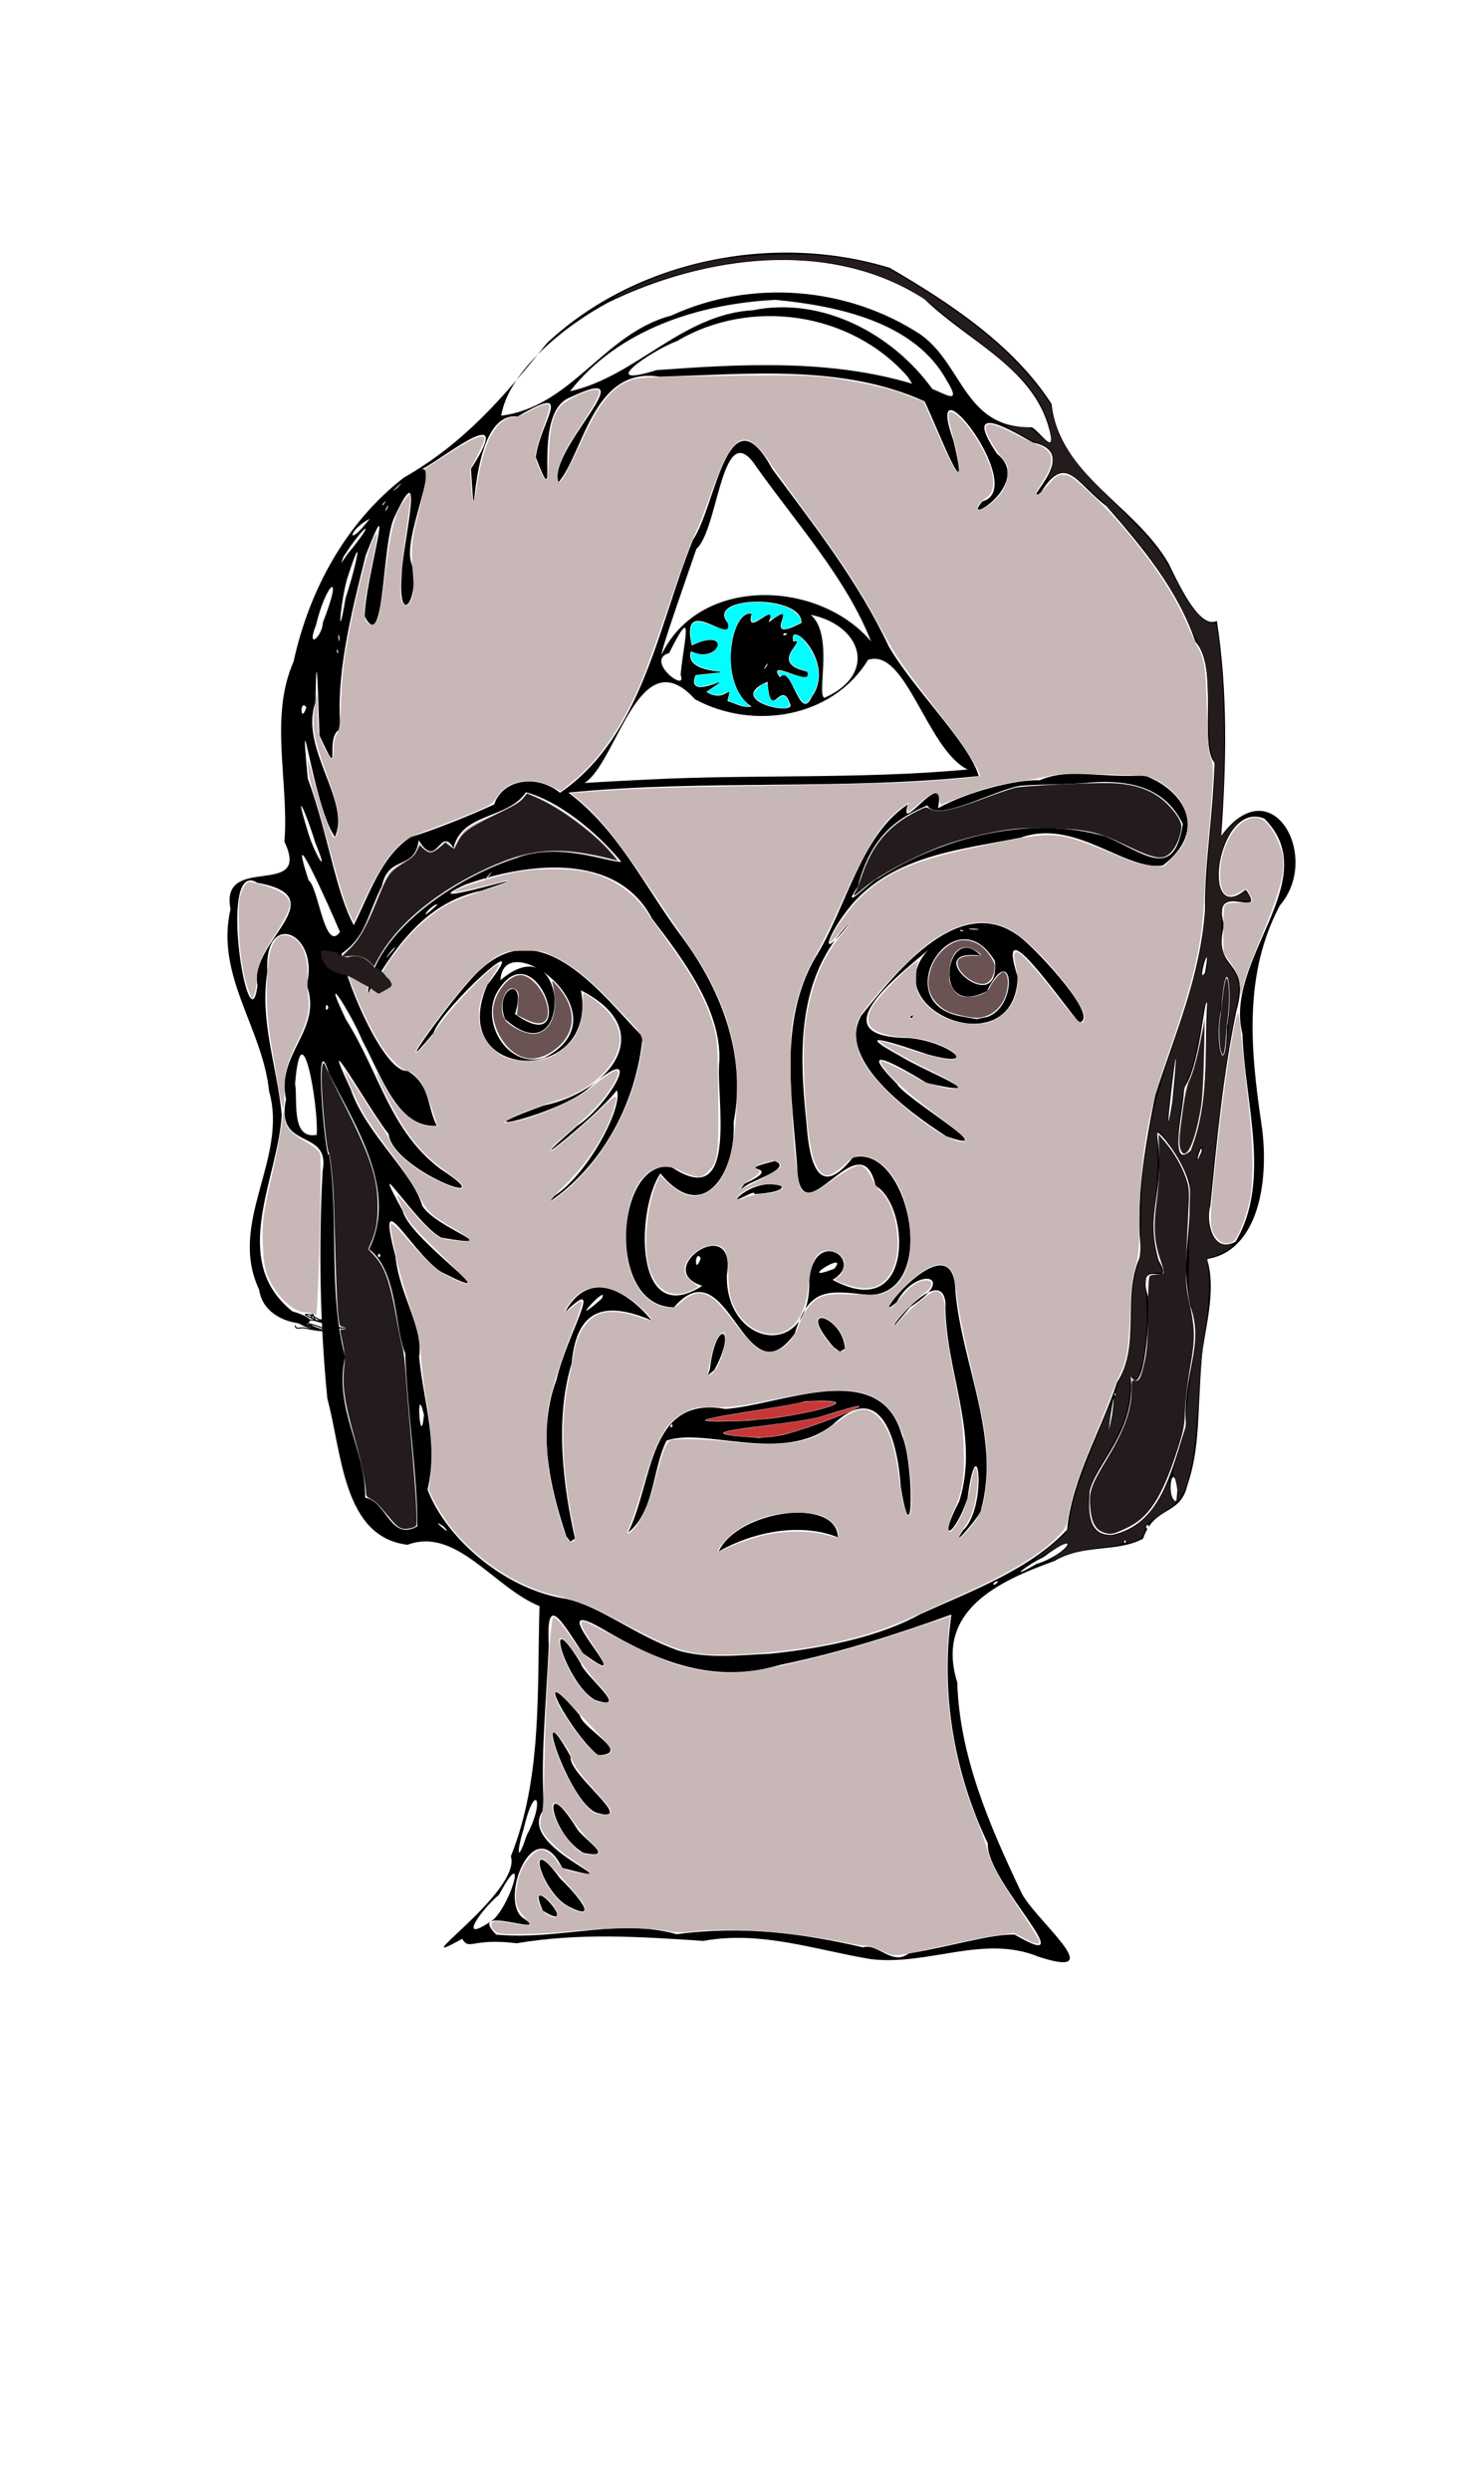 <?xml version="1.0" encoding="UTF-8" standalone="no"?>
<svg
   xmlns:dc="http://purl.org/dc/elements/1.1/"
   xmlns:cc="http://creativecommons.org/ns#"
   xmlns:rdf="http://www.w3.org/1999/02/22-rdf-syntax-ns#"
   xmlns:svg="http://www.w3.org/2000/svg"
   xmlns="http://www.w3.org/2000/svg"
   xmlns:sodipodi="http://sodipodi.sourceforge.net/DTD/sodipodi-0.dtd"
   xmlns:inkscape="http://www.inkscape.org/namespaces/inkscape"
   inkscape:version="1.0 (4035a4fb49, 2020-05-01)"
   sodipodi:docname="mason1.svg"
   viewBox="0 0 1440 2416"
   height="2416"
   width="1440"
   id="svg447"
   version="1.1">
  <defs
     id="defs451" />
  <sodipodi:namedview
     inkscape:current-layer="g455"
     inkscape:window-maximized="1"
     inkscape:window-y="-11"
     inkscape:window-x="-11"
     inkscape:cy="703.50157"
     inkscape:cx="451.41466"
     inkscape:zoom="0.59003612"
     showgrid="false"
     id="namedview449"
     inkscape:window-height="1826"
     inkscape:window-width="1080"
     inkscape:pageshadow="2"
     inkscape:pageopacity="0"
     guidetolerance="10"
     gridtolerance="10"
     objecttolerance="10"
     borderopacity="1"
     bordercolor="#666666"
     pagecolor="#ffffff" />
  <g
     id="g455"
     inkscape:label="Image"
     inkscape:groupmode="layer">
    <path
       d="m 845.063,1900.715 c -52.996,-8.712 -106.542,-27.941 -162.567,-17.694 -61.496,-4.072 -119.914,-8.028 -181.112,2.295 -43.97,-5.461 -45.705,7.592 -52.914,-4.316 -61.684,34.428 57.977,-45.697 47.246,-80.083 30.722,-76.491 25.297,-161.73 27.808,-242.725 -43.781,-17.369 -80.723,-77.333 -128.036,-59.482 -62.912,-7.479 -63.559,-89.247 -77.845,-141.743 -7.243,-73.539 -8.476,-146.79 -4.642,-220.52 8.261,-42.956 -46.508,-19.019 -35.431,-70.075 -9.978,-44.367 35.909,-66.874 20.042,-110.752 12.788,-50.971 -41.816,-73.906 -38.195,-12.761 -7.497,47.752 8.895,89.095 14.021,138.358 -3.337,61.829 -51.94,141.069 10.183,190.964 50.787,15.033 -26.213,22.43 -32.141,-20.956 -30.873,-65.095 28.315,-126.954 9.647,-192.449 C 254.793,996.968 208.735,946.888 223.695,881.969 c -10.901,-54.958 79.101,-9.017 52.296,-65.397 4.624,-57.67 -14.968,-120.687 8.851,-174.612 15.193,-69.361 50.408,-134.568 106.914,-178.495 59.21,-33.796 97.256,-78.68 139.13,-130.77 86.775,-80.921 220.122,-107.322 332.554,-72.789 58.266,33.895 120.216,74.876 156.89,131.941 7.76,69.253 80.561,97.67 113.576,154.765 12.963,26.84 30.979,63.372 46.875,55.82 10.789,68.774 9.147,139.298 4.215,208.615 48.908,-66.882 97.555,20.104 56.969,67.333 -35.185,65.755 -28.658,139.201 -18.205,210.18 8.403,53.172 -1.05,124.817 -52.596,132.894 9.955,31.134 -3.088,71.023 -4.951,95.529 -4.592,57.277 -1.556,87.383 -14.293,124.816 -7.161,29.119 -31.937,18.869 -42.762,50.967 -25.302,13.684 -57.976,4.911 -85.837,21.61 -54.249,19.525 -116.31,48.208 -94.432,117.895 2.105,71.371 31.337,138.891 61.451,202.275 10.273,25.28 90.058,87.493 17.742,63.943 -53.504,-22.136 -106.939,8.825 -163.019,2.224 z m 36.621,-5.48 c 39.752,-6.545 82.172,-19.478 102.945,-18.292 70.347,41.141 -28.554,-52.34 -26.074,-88.366 -32.894,-68.957 -46.058,-146.372 -35.345,-222.196 -51.117,18.575 -108.102,36.932 -165.616,48.738 -65.057,19.347 -117.888,-2.522 -172.694,-34.66 -67.201,-39.218 43.887,70.347 -19.327,23.428 -21.727,-32.566 -35.817,-58.963 -33.05,-7.419 -2.675,57.627 -8.4,114.022 -4.388,158.712 -32.148,37.096 97.718,78.115 17.438,57.068 -27.548,-56.236 -61.596,30.524 -38.431,48.26 31.586,20.846 -56.753,-15.135 -25.65,16.377 59.141,5.91 118.879,-16.389 175.201,-0.334 62.421,-8.536 121.438,-1.135 180.701,12.739 14.675,-4.362 28.231,18.242 44.292,5.944 z m -354.872,-41.441 c -19.443,-43.401 39.207,24.427 0,0 z m 25.667,-3.807 c -26.883,-12.759 -44.631,-76.531 -9.043,-27.664 10.177,9.535 42.428,44.537 9.043,27.664 z m 13.698,-52.379 c -31.794,-17.816 -42.776,-81.993 -6.571,-23.822 5.176,9.696 39.888,30.613 6.571,23.822 z m 12.666,-38.928 c -27.5,-9.888 -65.115,-126.693 -25.083,-54.424 -3.366,16.479 65.984,65.745 25.083,54.424 z m 1.486,-55.834 c -24.314,-18.347 -69.834,-100.069 -17.71,-38.727 2.452,13.092 51.91,37.639 17.71,38.727 z m -3.043,-53.639 c -27.94,-15.078 -52.493,-98.832 -13.707,-35.455 1.852,10.432 50.22,47.988 13.707,35.455 z m -98.214,212.972 c 19.2,-19.476 32.08,-73.998 5.052,-23.787 -17.318,14.255 -42.758,50.244 -5.052,23.787 z m 32.006,-81.589 c 18.388,-34.126 8.018,-53.343 -2.955,-6.207 -6.403,19.784 -7.079,36.625 2.955,6.207 z m 236.692,-176.213 c 53.856,-5.588 107.374,-17.171 145.327,-38.417 48.52,-21.987 106.806,-43.397 142.34,-81.934 4.832,-49.685 33.183,-96.328 48.357,-142.628 24.146,-37.208 3.639,-85.839 23.69,-124.616 -6.066,-50.36 3.204,-102.803 13.386,-153.672 19.289,-60.256 44.067,-115.913 48.416,-180.637 -0.407,-45.759 7.699,-89.343 9.268,-142.521 -15.253,-16.61 4.326,-93.162 -18.602,-117.331 -17.087,-50.206 -51.45,-91.929 -86.332,-131.537 -29.931,-22.786 -39.609,-52.649 -64.315,-12.133 -18.176,8.467 41.095,-39.918 -7.217,-49.589 -30.417,-17.843 -66.177,-36.122 -34.651,10.889 36.27,28.628 -36.733,72.334 -14.102,46.196 45.969,-12.683 -59.674,-146.941 -28.074,-58.732 18.321,76.389 -15.956,-13.248 -28.085,-38.341 -80.495,-36.409 -171.73,-26.113 -257.5,-23.931 -64.424,-10.014 -73.338,74.076 -97.775,102.51 -11.578,-30.993 89.018,-119.32 11.194,-82.325 -39.865,15.301 -7.661,124.608 -33.244,57.931 4.705,-35.681 39.378,-73.035 -17.608,-39.41 -50.718,-6.136 -38.954,145.993 -45.253,50.688 48.071,-73.869 -38.39,-0.628 -49.54,0.877 20.347,-8.197 -17.608,67.073 -8.089,90.967 9.056,33.949 -13.626,64.804 -9.595,11.16 0.27,-27.026 24.461,-123.749 -7.114,-56.003 -12.401,25.642 -8.924,134.381 -28.796,96.22 0.215,-33.81 31.279,-137.373 1.014,-59.22 -14.75,59.146 -29.06,116.203 -24.476,168.619 -16.931,5.99 2.78,56.009 -20.409,6.069 -1.112,-29.462 -2.735,-102.388 -3.911,-32.08 -15.864,44.321 34.909,95.843 18.896,130.513 -21,-29.149 -35.482,-154.465 -26.311,-56.605 20.366,55.796 26.353,107.762 44.628,142.245 15.048,-29.95 27.099,-67.631 55.333,-85.517 21.737,-6.526 56.313,-20.315 80.89,-31.628 8.276,-24.891 42.048,-29.451 63.917,-11.281 80.112,-55.318 94.661,-160.987 129.049,-245.544 22.106,-32.16 33.778,-148.091 76.867,-68.637 40.827,55.048 83.67,109.454 112.994,172.017 23.688,41.259 78.433,94.067 87.378,125.907 -132.178,14.02 -265.871,3.102 -398.18,16.036 47.477,35.57 72.213,87.921 106.917,135.647 40.113,52.529 66.402,117.107 53.417,184.222 2.567,47.794 -28.888,101.088 -71.008,49.597 -23.474,33.953 -26.525,152.082 40.598,109.063 -49.973,-15.722 33.967,-72.5 23.832,-10.407 -1.415,69.968 81.921,83.343 79.967,5.204 4.328,-52.766 55.556,-19.286 22.58,-0.628 79.939,43.041 75.399,-72.14 41.803,-91.198 -15.033,-67.039 -74.246,58.253 -76.26,-20.327 -4.935,-66.481 -17.503,-138.473 16.901,-199.748 30.922,-48.466 44.037,-119.67 90.782,-150.03 -10.485,33.024 37.766,-40.368 29.118,3.811 28.807,-16.28 76.612,-28.223 98.506,-27.115 28.426,-12.49 57.864,-2.076 101.718,-4.761 37.417,13.731 63.338,52.192 18.085,87.312 -36.906,5.804 -84.947,-45.952 -137.905,-26.96 -55.24,11.192 -116.838,16.25 -158.945,59.398 -25.506,26.452 -43.42,70.512 -6.016,22.193 -52.721,52.593 -50.373,126.424 -43.095,194.898 2.487,35.316 10.572,77.212 44.981,33.958 53.507,-14.803 85.699,131.432 16.017,133.342 -40.22,-4.518 -58.485,-7.925 -72.432,37.551 -49.314,67.689 -63.773,-87.258 -117.142,-25.66 -67.007,-0.373 -56.287,-145.474 -2.265,-135.988 66.627,44.526 42.34,-69.815 46.389,-103.563 1.476,-49.34 -35.044,-97.888 -65.353,-137.494 -34.613,-66.016 -122.635,-53.954 -181.492,-32.918 -61.163,28.205 102.227,-23.343 15.689,5.918 -55.945,11.338 -86.702,59.432 -110.132,100.007 5.645,-59.403 85.081,-112.857 144.553,-131.941 41.198,-15.875 88.859,4.448 101.483,3.728 -24.749,-30.194 -61.936,-59.357 -92.529,-67.458 -17.359,26.312 -62.391,19.552 -70.243,54.287 -13.224,-22.764 -15.958,22.249 -33.711,-7.676 -4.047,30.003 -29.014,13.569 -35.724,44.1 -15.386,31.492 -15.768,49.589 -39.25,65.876 6.53,34.864 42.991,116.195 64.048,113.728 22.62,13.592 18.612,34.194 28.447,53.328 -37.796,2.563 -53.202,-47.024 -72.21,-82.536 -10.907,-26.689 -42.371,-75.747 -16.04,-20.757 33.128,52.948 42.85,108.159 91.678,145.099 66.594,43.032 -46.289,1.929 -50.195,-33.794 -19.486,-24.631 -70.916,-116.452 -36.783,-43.496 14.213,42.55 61.204,81.929 69.369,113.067 14.493,22.835 83.538,42.035 18.728,30.976 -22.944,-10.671 -74.608,-93.63 -37.525,-25.838 6.847,28.838 109.696,96.147 36.878,58.828 -29.617,-19.594 -64,-90.494 -43.972,-14.752 3.487,36.662 27.478,68.894 22.891,97.474 4.243,43.863 18.975,84.221 8.161,128.612 18.802,49.118 76.741,97.5 134.587,106.048 33.814,7.479 64.501,34.182 108.247,49.984 28.917,8.564 60.343,4.597 90.091,3.21 z m -50.484,-99.179 c 19.213,-40.45 114.798,-53.187 115.755,-13.698 -36.09,-14.587 -81.906,-5.44 -115.755,13.698 z M 549.516,1490.506 c -16.099,-48.438 -28.449,-101.425 -9.564,-151.902 9.986,-43.815 48.564,-104.668 8.055,-65.223 27.452,-49.948 69.801,-10.543 84.278,7.695 -40.997,-17.387 -72.603,-15.194 -77.528,41.597 -16.819,54.5 -7.967,120.75 3.217,170.028 l -4.518,3.014 z m 34.325,-230.532 c 8.787,-17.18 -37.343,32.896 0,0 z m 350.658,224.721 c 24.167,-22.235 14.389,-107.445 4.314,-30.94 -12.37,36.768 -30.216,45.248 -7.944,2.626 20.437,-65.344 -14.519,-127.321 -13.461,-193.218 -6.312,-45.421 -82.934,64.381 -34.2,4.885 47.978,-30.543 5.792,-40.177 -13.054,-4.798 -33.233,29.688 55.338,-84.089 56.967,-10.202 6.238,70.161 44.079,141.613 24.875,211.554 1.285,3.568 -32.679,42.868 -17.497,20.093 z m -324.987,2.181 c 24.464,-49.736 19.112,-133.56 94.434,-119.892 55.584,-4.179 150.337,-50.162 171.244,25.474 11.797,25.389 11.229,124.818 -1.165,49.922 -2.67,-41.504 -17.723,-105.771 -65.786,-60.313 -48.418,39.09 -123.979,2.299 -161.499,15.621 -13.997,28.38 -11.355,68.485 -37.228,89.188 z m 148.441,-94.371 c 33.086,-7.268 126.929,-46.12 39.788,-18.561 -32.235,9.693 -154.592,15.402 -61.549,21.021 l 12.9,-1 z m -105.39,-8.699 c -0.487,-6.567 -4.25,4.436 0,0 z m 85.484,-6.728 c 29.015,-1.423 119.29,-21.144 43.927,-17.593 -29.596,7.945 -156.605,22.161 -64.633,19.221 l 9.492,-0.459 z m -49.144,-49.182 c 5.911,-50.308 27.281,-40.031 4.139,1.395 l -6.219,5.089 z m 120.058,-20.896 c -38.932,-44.828 9.369,-30.269 10.939,1.436 l -4.725,2.958 z M 537.952,1160.197 c 32.299,-20.849 66.634,-85.408 60.687,-102.538 -21.398,27.897 -106.024,93.176 -38.448,34.471 31.813,-20.751 67.803,-85.684 12.164,-37.476 -27.244,26.422 -137.092,51.006 -45.155,18.011 64.141,-13.419 112.967,-72.793 36.518,-111.843 17.404,93.861 -132.288,89.731 -90.824,-5.359 49.358,-63.267 -44.597,22.808 -52.203,46.687 -49.054,59.192 25.078,-44.68 46.408,-62.201 59.744,-54.293 117.573,26.126 156.453,65.771 -5.822,62.566 -37.836,124.347 -90.221,160.161 z m -9.579,-134.033 c 80.832,-41.543 -39.894,-130.384 -42.796,-75.126 67.568,-58.043 71.161,96.506 4.43,37.612 -11.369,-30.258 22.316,-44.624 9.728,-4.835 64.039,46.021 21.214,-80.257 -15.536,-24.199 -20.24,28.922 7.208,78.308 44.174,66.548 z m 188.912,134.305 c 27.576,-23.347 69.183,-5.288 14.724,-1.928 1.882,-5.998 -23.689,11.789 -14.724,1.928 z m 5.238,-11.991 c 43.327,-20.168 -17.689,-10.063 29.259,-22.066 17.81,6.46 -20.048,18.503 -27.276,23.457 l -6.628,4.269 z m 195.637,-46.106 c -36.753,-23.714 -106.935,-74.925 -82.389,-117.097 34.956,-43.419 97.431,-123.211 156.424,-74.365 18.77,15.9 75.066,76.886 55.027,81.178 -19.456,-22.752 -82.21,-114.457 -59.705,-44.374 -2.372,87.615 -140.319,31.725 -86.9,-25.988 -31.691,26.912 -106.423,84.878 -17.998,85.322 38.613,3.827 70.643,30.673 17.302,15.832 -25.983,-8.698 -78.995,-27.012 -26.064,1.86 24.406,15.346 96.177,42.075 25.4,25.953 -26.255,-15.966 -71.291,-41.863 -28.678,1.091 6.584,13.35 105.791,71.307 47.581,50.588 z m 40.115,-115.866 c 30.591,-10.814 24.542,-75.394 -0.63,-24.95 -55.471,28.852 -39.343,-69.691 -5.84,-34.332 -62.641,-8.346 18.696,63.814 13.668,5.406 -39.321,-66.609 -107.154,42.775 -30.187,53.843 l 12.397,2.291 10.593,-2.258 z m -23.323,-83.675 c -7.342,-2.164 -1.333,2.334 0,0 z m 15.304,-1.423 c -20.535,-1.811 -4.302,1.852 0,0 z m -66.97,84.973 c 4.785,-5.076 1.656,5.257 0,0 z m 85.42,547.86 c -6.419,-0.57 -6.102,7.535 0,0 z m 36.932,-16.848 c 32.04,-9.955 45.115,-35.498 6.459,-6.414 -13.4,5.952 -37.859,24.508 -6.459,6.414 z m 86.982,-21.678 c -1.612,-4.875 -3.289,4.75 0,0 z m -13.259,-6.608 c 45.044,-10.308 55.591,-54.767 71.501,-106.059 -3.869,-49.963 18.544,-76.998 4.108,-116.218 -9.111,-46.116 -0.567,-51.988 -0.017,-111.339 -2.072,-26.983 -36.542,-67.1 -32.238,-54.338 8.915,57.005 -12.555,72.239 1.588,121.598 17.426,30.931 -22.928,-7.183 -10.398,34.918 2.271,27.583 -4.676,99.735 -16.754,77.199 5.636,52.787 -33.051,84.051 -39.832,111.748 -1.71,23.04 -0.35,43.419 22.043,42.491 z m -674.477,-8.277 c 0.588,-46.755 -9.899,-112.796 -11.637,-167.854 -10.637,-23.85 -6.787,-79.239 -35.103,-101.053 28.038,-56.959 -12.691,-118.672 -38.926,-170.412 -16.282,-53.864 -2.552,94.04 0.113,77.582 9.751,65.374 -1.184,134.456 15.502,197.187 -11.102,50.992 20.065,89.075 19.514,136.74 21.188,3.384 24.064,42.632 50.537,27.81 z m 25.744,0.285 c -17.381,-12.19 12.11,13.477 0,0 z m 683.992,-0.891 c -4.904,-4.86 -1.599,8.653 0,0 z m 27.855,-34.511 c -3.9,-31.765 -11.536,5.055 -1.932,10.761 l 1.094,-1.067 z m -63.154,-73.777 c 5.672,-50.981 -9.87,52.353 0,0 z m -667.916,0.606 c -8.33,-34.673 -3.481,37.322 0,0 z m 670.793,-21.077 c -2.567,0.578 1.91,5.845 0,0 z M 809.55,1230.911 c 15.496,-19.203 -39.647,15.232 0,0 z m -129.598,-10.168 c -5.862,-10.036 -6.477,18.464 0,0 z m -310.667,-2.284 c -2.53,-6.714 -4.141,4.836 0,0 z m 829.551,-13.694 c 35.127,-58.462 8.638,-136.197 6.792,-201.718 -18.785,-72.062 80.648,-149.586 21.241,-208.835 -45.592,-18.817 -63.074,106.413 -18.017,68.869 22.222,31.759 -34.901,-12.044 -21.043,34.312 -12.022,46.691 26.649,30.825 12.101,82.787 -13.123,62.18 -18.924,124.81 -25.472,189.695 -4.488,14.982 2.229,46.892 24.398,34.888 z m -32.84,-87.735 c 1.124,-12.504 -9.496,22.631 0,0 z m -10.617,-0.525 c 18.64,-46.557 13.196,-94.124 15.973,-143.334 -2.693,-8.286 -6.781,62.029 -22.532,82.369 1.613,11.768 -16.78,82.11 6.559,60.965 z m -848.078,-15.483 c 2.031,-27.095 -14.823,-125.988 -20.949,-49.411 2.774,15.148 -4.515,54.056 20.949,49.411 z m 831.993,-50.118 c 8.051,-87.557 -13.905,94.211 -1.705,17.948 l 0.853,-9.127 z m 51.306,-55.189 c 6.562,-31.561 -0.632,-81.05 -5.663,-16.378 -7.402,32.045 4.462,73.813 5.663,16.378 z m -42.117,4 c 4.323,-15.897 2.061,4.391 -2.805,8 z m -829.864,-21.921 c -2.369,-9.05 -4.122,7.208 0,0 z m -68.806,-21.745 c -8.879,-42.312 76.982,-85.677 -0.164,-99.566 -39.499,-25.196 -7.87,163.961 0.164,99.566 z m 919.472,-12.29 c 7.171,-40.208 -8.956,14.154 0,0 z m -787.701,-21.925 c 8.278,-13.025 -18.5,21.417 0,0 z m -51.694,-17.679 c -9.955,-23.607 -52.765,-119.079 -30.441,-50.038 9.436,6.122 15.656,70.913 30.441,50.038 z m 94.694,-26.573 c -4.895,-1.787 -23.802,22.118 0,0 z m 427.376,-25.36 c 63.017,-40.428 146.904,-61.622 220.208,-40.931 35.631,14.277 67.194,45.505 75.568,-11.888 -14.811,-30.525 -42.925,-43.443 -88.553,-40.277 -30.683,2.701 -43.557,1.195 -69.037,3.216 -25.216,3.93 -81.334,36.304 -90.286,19.033 -25.562,10.877 -54.444,26.985 -67.379,78.686 -18.927,27.904 13.601,-6.58 19.479,-7.838 z m -377.341,-2.506 c 9.415,-11.854 -12.548,12.035 0,0 z m -168.688,-32.17 c -8.505,-28.158 -21.537,-57.418 -7.715,-12.349 6.284,22.79 23.018,49.4 7.715,12.349 z m 323.355,-61.278 c 103.147,-5.218 206.747,-0.171 309.641,-9.706 -39.483,-19.322 -59.785,-118.741 -96.605,-106.401 -34.694,56.753 -111.966,68.628 -167.966,38.222 -54.296,-59.982 -75.446,61.326 -107.162,81.254 20.682,-1.384 41.392,-2.301 62.092,-3.368 z m -332,-70.092 c -6.872,-8.876 -5.684,17.801 0,0 z m 432,-0.656 c -33.31,-21.902 -19.699,-94.588 0.091,-90.069 -6.999,25.08 26.011,-14.93 16.533,8.265 35.159,-26.634 -12.183,23.694 31.815,0.556 0.882,-28.037 -93.758,-26.619 -71.584,-0.107 6.688,24.651 -46.849,-30.819 -34.884,21.968 39.983,-18.669 26.853,19.056 -0.764,5.769 -8.846,27.089 67.623,16.052 4.458,23.078 -11.62,29.248 49.211,-9.348 10.499,16.27 19.772,12.503 25.6,-12.868 20.447,8.976 7.607,2.079 15.101,6.991 23.387,5.294 z m 37.101,-3.199 c -8.598,-24.651 -18.612,20.035 -21.663,-20.85 -43.191,18.182 30.132,34.431 21.663,20.85 z m 21.468,-6.469 c 23.995,-33.276 -23.512,-77.443 -18.079,-53.491 15.594,-3.236 -26.248,20.849 13.436,29.134 7.639,17.522 -41.23,-14.397 -26.48,5.454 11.723,-13.285 18.987,45.508 31.123,18.904 z m 12.043,1.225 c 52.143,-23.076 36.378,-70.407 -13.279,-80.669 22.713,19.292 5.581,77.152 13.279,80.669 z M 660.453,654.714 c 2.644,-31.102 14.507,-72.996 -11.095,-21.133 -24.525,6.925 18.225,39.862 11.095,21.133 z m 83.67,-8.667 c 3.556,-8.56 -7.553,9.972 0,0 z m -101.989,-11.293 C 679.191,558.207 794.581,562.427 845.286,622.381 821.187,561.015 772.933,507.87 734.171,453.209 c -33.937,-52.316 -36.703,60.502 -58.389,79.245 -9.147,26.643 -35.011,99.837 -33.646,102.301 z m -314.633,-4.707 c -2.334,1.333 2.164,7.343 0,0 z m 1.391,-14.667 c -2.042,2.602 2.005,13.302 0,0 z m -15.562,-11.466 c 21.01,-53.696 2.925,-38.241 -6.762,2.688 -9.798,24.649 6.086,11.381 6.762,-2.688 z m 450.621,10.99 c -5.344,-2.367 -5.206,4.347 0,0 z m -428.543,-34.947 c 10.258,-30.535 18.851,-72.749 1.172,-17.629 -6.463,23.534 -9.714,67.742 -1.172,17.629 z m 1.398,-41.887 c 30.581,-37.064 17.355,-30.552 -3.685,2.352 l -1.951,5.958 z m 21.952,-34.69 c -20.928,10.364 -23.586,30.309 4e-5,0 z m 17.193,-10.333 c 3.269,-9.464 -6.339,9.568 0,0 z m -1.463,-7.241 c -5.722,4.651 -3.761,7.263 0,0 z m 11.547,-12.986 c 12.03,-12.951 -14.743,12.496 0,0 z m 633.533,-50.106 c -12.623,-64.397 -79.758,-90.658 -122.442,-132.444 -91.278,-59.142 -213.342,-42.455 -306.773,3.12 -42.884,22.95 -96.758,66.746 -104.033,109.904 68.717,-8.67 99.725,-80.102 164.957,-97.094 77.508,-35.767 171.1,-28.12 242.007,18.331 41.07,29.299 42.654,90.701 106.661,90.017 4.74,-1.706 22.875,27.017 19.622,8.166 z m -100.948,-53.66 c -31.185,-56.889 -106.333,-72.322 -165.92,-78.159 -73.745,3.637 -152.735,28.506 -199.637,88.758 64.538,-14.506 108.573,-74.818 177.554,-78.667 66.888,-13.573 135.25,22.62 174.037,76.358 12.771,4.955 29.124,16.238 13.966,-8.29 z m -37.811,-3.542 c -55.041,-62.887 -152.471,-76.969 -223.951,-34.563 -23.952,8.691 -80.37,47.02 -19.652,28.119 82.357,-5.936 167.705,-10.769 247.943,13.219 z"
       style="fill:#000000;stroke-width:1.333"
       id="path459" />
    <path
       id="path471"
       d="m 855.889,1892.813 c -6.059,-2.784 -13.373,-5.084 -16.254,-5.11 -2.881,-0.026 -12.796,-1.631 -22.033,-3.566 -47.333,-9.917 -109.196,-14.338 -144.32,-10.313 -12.503,1.432 -17.981,1.305 -27.117,-0.631 -15.465,-3.277 -56.194,-3.163 -88.749,0.248 -14.346,1.503 -36.927,2.838 -50.181,2.966 -22.617,0.218 -24.324,0.01 -27.776,-3.44 -4.709,-4.701 -3.199,-9.069 3.095,-8.95 2.593,0.049 10.434,1.115 17.425,2.369 6.991,1.254 13.319,1.91 14.061,1.457 0.742,-0.453 -1.651,-4.079 -5.318,-8.057 -4.464,-4.843 -7.05,-9.496 -7.824,-14.079 -1.444,-8.545 1.154,-23.081 5.949,-33.28 3.87,-8.233 13.55,-17.987 17.851,-17.987 5.057,0 11.793,4.872 15.958,11.543 2.956,4.734 6.093,7.347 10.373,8.64 9.129,2.758 21.834,4.217 21.787,2.503 -0.023,-0.826 -6.866,-5.948 -15.207,-11.383 -17.473,-11.384 -31.597,-25.825 -33.102,-33.844 -0.563,-3.003 -0.106,-7.74 1.017,-10.527 1.335,-3.314 2.239,-19.428 2.614,-46.59 0.774,-56.148 5.972,-144.421 8.554,-145.281 2.671,-0.889 7.412,4.468 19.269,21.775 6.962,10.161 12.534,16.235 18.266,19.914 14.932,9.582 15.875,6.542 3.618,-11.655 -17.331,-25.73 -18.128,-30.872 -3.613,-23.301 66.023,34.435 79.116,39.817 108.788,44.71 23.57,3.887 43.72,2.375 80.504,-6.042 42.29,-9.677 78.367,-19.904 121.778,-34.521 l 37.037,-12.471 -1.047,6.067 c -0.576,3.337 -1.521,17.126 -2.101,30.642 -2.234,52.037 7.836,109.988 27.433,157.88 4.327,10.575 9.227,24.278 10.888,30.451 4.248,15.787 11.206,28.756 32.428,60.441 10.167,15.18 18.485,28.717 18.485,30.083 0,3.733 -3.566,3.039 -14.582,-2.84 l -9.975,-5.323 -15.262,2.039 c -8.394,1.121 -32.422,5.853 -53.395,10.514 -50.322,11.183 -46.449,10.86 -59.318,4.946 z M 540.654,1856.373 c 0,-4.835 -11.552,-17.867 -15.838,-17.867 -6.288,0 -1.165,15.446 6.37,19.206 7.425,3.705 9.469,3.416 9.469,-1.339 z m 27.117,-3.931 c 0,-1.657 -1.286,-4.898 -2.857,-7.203 -5.319,-7.801 -34.621,-40.34 -37.229,-41.341 -6.972,-2.675 -6.704,5.431 0.667,20.202 6.484,12.994 14.769,22.117 24.48,26.956 10.396,5.181 14.939,5.602 14.939,1.385 z m 13.559,-55.438 c 0,-1.387 -3.89,-6.153 -8.645,-10.593 -4.755,-4.439 -12.402,-13.596 -16.993,-20.349 -12.473,-18.343 -21.811,-22.768 -19.284,-9.137 2.529,13.637 18.94,37.001 28.8,41.001 6.055,2.457 16.121,1.88 16.121,-0.923 z m 11.062,-38.229 c 1.475,-2.387 -1.65,-6.803 -16.138,-22.805 -13.279,-14.666 -22.032,-27.072 -22.057,-31.262 -0.026,-4.241 -13.211,-23.819 -16.042,-23.819 -3.595,0 -3.242,4.254 1.51,18.226 8.784,25.827 27.494,55.825 37.289,59.788 5.029,2.034 14.149,1.959 15.438,-0.127 z m -1.15,-57.354 c 3.962,-2.511 1.524,-6.498 -14.149,-23.137 -8.389,-8.907 -20.033,-21.256 -25.874,-27.443 -7.429,-7.868 -11.157,-10.713 -12.403,-9.466 -1.247,1.247 -0.999,3.658 0.825,8.024 4.092,9.793 19.885,33.069 29.704,43.778 7.278,7.938 9.926,9.74 14.274,9.719 2.936,-0.014 6.366,-0.678 7.623,-1.474 z m 0.257,-51.509 c 0,-3.028 -4.411,-9.317 -12.408,-17.689 -3.752,-3.929 -11.838,-14.556 -17.969,-23.618 -11.04,-16.319 -15.734,-21.146 -18.181,-18.698 -1.932,1.932 2.3,15.899 8.824,29.121 6.947,14.079 17.995,27.508 25.219,30.654 6.697,2.917 14.515,3.04 14.515,0.229 z"
       style="fill:#c8b7b7;stroke-width:1.695" />
    <path
       id="path473"
       d="m 679.629,1604.496 c -20.862,-2.48 -35.765,-8.614 -83.893,-34.533 -23.851,-12.845 -34.056,-16.753 -59.597,-22.827 -35.493,-8.44 -75.316,-35.154 -99.528,-66.766 -9.831,-12.835 -21.85,-34.612 -20.398,-36.961 0.449,-0.726 1.448,-8.174 2.221,-16.551 1.632,-17.687 -0.083,-41.589 -5.056,-70.442 -1.936,-11.232 -4.139,-29.645 -4.895,-40.917 -1.235,-18.391 -2.348,-23.414 -10.84,-48.919 -5.205,-15.633 -10.595,-34.248 -11.977,-41.366 -1.382,-7.118 -3.654,-18.271 -5.049,-24.785 -1.395,-6.514 -1.9,-12.479 -1.123,-13.257 0.777,-0.777 5.896,3.771 11.376,10.107 23.434,27.099 31.686,34.683 45.092,41.44 12.572,6.337 18.257,8.008 18.257,5.365 0,-0.68 -12.837,-13.836 -28.527,-29.235 -26.071,-25.588 -29.068,-29.149 -34.806,-41.354 -3.453,-7.345 -5.963,-13.671 -5.577,-14.056 0.386,-0.386 5.687,5.275 11.78,12.58 12.983,15.565 25.023,27.017 30.659,29.16 2.205,0.838 9.544,2.07 16.309,2.736 16.112,1.588 15.415,-0.662 -3.697,-11.93 -22.832,-13.461 -25.956,-16.429 -33.55,-31.867 -3.772,-7.669 -15.671,-25.764 -26.441,-40.213 -10.77,-14.448 -22.569,-31.247 -26.22,-37.33 -6.64,-11.064 -20.779,-42.372 -19.647,-43.504 0.33,-0.33 6.559,8.761 13.841,20.203 7.283,11.442 16.404,25.379 20.269,30.972 3.865,5.593 8.099,12.833 9.408,16.088 5.106,12.698 24.652,29.008 47.538,39.666 15.696,7.309 23.577,9.136 23.577,5.466 0,-2.63 -2.478,-4.803 -21.485,-18.844 -20.632,-15.241 -35.763,-35.235 -53.2,-70.293 -11.336,-22.791 -12.785,-30.253 -1.763,-9.074 12.797,24.587 30.141,39.474 46.044,39.517 l 6.034,0.017 -6.154,-18.477 c -3.385,-10.162 -7.539,-20.649 -9.232,-23.304 -4.083,-6.403 -11.213,-12.317 -14.939,-12.393 -4.551,-0.092 -17.296,-12.699 -24.715,-24.446 -13.351,-21.14 -27.317,-52.3 -33.957,-75.766 l -3.46,-12.227 7.269,-6.399 c 8.675,-7.636 14.748,-18.653 26.549,-48.162 4.846,-12.118 10.434,-23.801 12.419,-25.962 1.984,-2.161 7.991,-6.266 13.348,-9.121 7.431,-3.961 10.413,-6.717 12.58,-11.628 l 2.84,-6.437 3.239,4.118 c 4.326,5.5 8.952,5.189 16.095,-1.083 l 5.923,-5.2 3.844,3.611 3.844,3.611 3.765,-7.778 c 4.862,-10.044 11.238,-14.756 32.39,-23.937 20.38,-8.846 27.421,-12.983 31.544,-18.531 l 3.04,-4.091 9.766,4.003 c 22.158,9.081 56.519,34.507 72.617,53.734 7.272,8.685 7.312,8.801 2.617,7.623 -57.042,-14.317 -82.596,-11.896 -132.455,12.546 -53.458,26.207 -92.889,64.725 -104.393,101.978 -5.607,18.158 -3.4,18.821 6.813,2.046 17.783,-29.208 31.313,-45.816 49.043,-60.2 15.908,-12.906 26.253,-18.031 53.961,-26.732 12.304,-3.864 22.887,-7.859 23.516,-8.877 0.737,-1.192 0.014,-1.503 -2.034,-0.872 -7.996,2.463 -45.739,11.24 -48.048,11.173 -10.083,-0.292 33.031,-14.65 58.951,-19.632 19.481,-3.744 53.156,-3.734 68.795,0.02 24.724,5.936 44.695,19.554 57.941,39.511 3.489,5.256 12.773,18.365 20.631,29.131 24.627,33.738 37.377,57.728 44.406,83.553 2.971,10.916 3.43,18.682 3.839,64.938 0.519,58.801 -0.134,63.645 -9.902,73.413 -5.144,5.144 -6.557,5.706 -12.088,4.809 -3.445,-0.559 -9.977,-2.943 -14.517,-5.299 -27.873,-14.461 -50.775,10.688 -53.228,58.452 -2.059,40.076 13.975,69.981 39.58,73.82 6.809,1.021 7.944,0.63 13.964,-4.809 8.364,-7.557 16.697,-10.458 23.074,-8.033 8.835,3.359 14.127,8.502 29.497,28.669 8.457,11.096 17.959,21.77 21.115,23.721 15.178,9.38 32.619,-0.059 40.686,-22.02 5.173,-14.084 12.328,-23.495 20.668,-27.184 6.761,-2.991 10.638,-3.322 33.44,-2.856 24.692,0.504 26.099,0.351 32.973,-3.586 14.707,-8.424 21.224,-23.497 21.305,-49.274 0.138,-43.846 -22.04,-81.351 -48.105,-81.351 -6.188,0 -8.268,1.133 -17.112,9.321 -15.11,13.989 -21.618,12.639 -28.682,-5.952 -6.985,-18.384 -12.154,-96.622 -8.47,-128.192 4.294,-36.792 15.934,-66.807 34.312,-88.479 5.7,-6.722 9.968,-12.617 9.484,-13.101 -0.484,-0.484 -4.9,3.743 -9.815,9.393 -4.914,5.65 -9.249,9.959 -9.633,9.575 -2.712,-2.712 17.528,-32.356 30.264,-44.325 26.84,-25.224 53.489,-36.159 122.655,-50.328 68.405,-14.013 65.947,-14.259 132.195,13.263 11.045,4.589 18.526,6.549 27.117,7.105 l 11.864,0.768 8.977,-9.497 c 10.989,-11.625 13.903,-18.246 13.903,-31.579 0,-16.928 -10.774,-32.337 -29.806,-42.632 -8.168,-4.418 -9.136,-4.527 -50.697,-5.706 -35.639,-1.011 -44.121,-0.779 -53.387,1.457 -6.059,1.462 -19.024,3.799 -28.812,5.192 -24.346,3.466 -41.612,8.599 -75.725,22.515 -1.248,0.509 -2.205,-1.307 -2.542,-4.828 -0.851,-8.878 -5.657,-8.151 -18.258,2.761 -5.964,5.164 -11.366,9.39 -12.005,9.39 -0.639,0 -0.772,-2.04 -0.296,-4.533 l 0.867,-4.533 -5.543,3.947 c -20.898,14.881 -34.471,36.341 -62.194,98.334 -6.878,15.38 -16.256,34.467 -20.84,42.414 -11.182,19.386 -17.695,36.187 -22.323,57.58 -3.391,15.675 -3.835,22.34 -3.727,55.929 0.147,45.96 5.509,109.65 9.78,116.168 4.759,7.263 11.891,5.693 28.234,-6.215 7.834,-5.708 17.532,-11.866 21.552,-13.684 6.869,-3.107 7.566,-3.137 11.599,-0.495 2.36,1.546 5.862,6.364 7.783,10.706 1.921,4.342 5.663,9.923 8.316,12.401 15.929,14.88 21.865,56.101 11.104,77.117 -8.148,15.914 -21.425,20.485 -41.654,14.341 -12.281,-3.73 -15.558,-5.916 -11.314,-7.545 3.906,-1.499 7.902,-10.756 6.704,-15.53 -2.34,-9.323 -15.802,-14.138 -23.822,-8.521 -5.994,4.199 -9.561,14.371 -10.998,31.364 -2.89,34.177 -20.118,52.283 -43.737,45.966 -14.177,-3.792 -26.705,-16.908 -31.467,-32.944 -1.453,-4.891 -2.526,-15.25 -2.526,-24.382 0,-16.496 -2.31,-24.451 -7.703,-26.52 -13.359,-5.127 -34.668,9.012 -34.668,23.002 0,4.828 4.185,10.225 11.116,14.334 3.009,1.784 2.638,2.252 -4.337,5.471 -20.725,9.566 -36.812,-0.719 -42.414,-27.119 -4.303,-20.277 -0.191,-57.614 8.512,-77.288 l 3.261,-7.372 7.188,6.976 c 13.334,12.94 25.243,16.207 37.483,10.281 20.459,-9.904 30.035,-43.795 30.035,-106.297 0,-44.514 -15.519,-88.761 -47.151,-134.43 -6.824,-9.852 -23.678,-34.692 -37.453,-55.199 -33.107,-49.287 -49.172,-69.216 -69.246,-85.898 l -7.248,-6.023 13.18,-1.09 c 39.478,-3.264 78.795,-4.637 176.357,-6.156 59.386,-0.925 122.088,-2.459 139.338,-3.41 33.575,-1.85 66.385,-4.757 67.619,-5.991 2.192,-2.192 -14.257,-28.663 -32.116,-51.684 -42.797,-55.169 -49.294,-64.41 -61.58,-87.58 -21.895,-41.294 -38.768,-67.243 -80.746,-124.18 -12.714,-17.245 -25.313,-34.786 -27.998,-38.981 -10.392,-16.236 -18.45,-23.694 -25.623,-23.716 -10.411,-0.032 -19.223,14.415 -33.809,55.427 -5.195,14.608 -11.983,31.563 -15.083,37.677 -3.1,6.114 -13.767,35.14 -23.705,64.503 -9.938,29.363 -21.485,61.776 -25.661,72.029 -18.511,45.451 -41.503,79.74 -67.963,101.356 l -12.04,9.836 -8.458,-4.286 c -21.072,-10.678 -44.836,-5.946 -54.249,10.802 -2.958,5.263 -5.956,7.206 -20.918,13.553 -9.606,4.075 -28.468,11.456 -41.916,16.401 -20.575,7.566 -25.632,10.143 -31.896,16.252 -10.791,10.525 -20.786,26.333 -32.837,51.935 l -10.603,22.528 -3.027,-5.899 c -4.712,-9.185 -10.455,-27.556 -21.549,-68.929 -5.623,-20.973 -12.206,-43.853 -14.627,-50.844 -2.421,-6.991 -4.777,-18.05 -5.234,-24.575 -0.792,-11.312 -0.523,-10.683 5.805,13.558 6.688,25.62 16.113,52.49 19.049,54.305 3.044,1.881 5.311,-8.506 4.454,-20.408 -0.629,-8.738 -3.521,-19.233 -10.974,-39.828 -14.528,-40.146 -15.662,-49.421 -9.738,-79.656 0.274,-1.398 0.587,7.201 0.695,19.109 0.193,21.234 0.312,21.88 6.183,33.539 3.293,6.538 6.725,11.431 7.627,10.874 0.902,-0.558 1.643,-4.973 1.646,-9.811 0.004,-5.552 1.157,-10.685 3.126,-13.913 2.563,-4.202 3.298,-10.103 4.117,-33.049 1.104,-30.891 4.67,-54.555 15.067,-99.963 6.858,-29.955 13.085,-50.982 17.507,-59.119 3.582,-6.592 3.149,-2.007 -2.4,25.39 -8.045,39.721 -9.339,51.856 -6.063,56.856 4.071,6.213 9.303,4.696 12.136,-3.517 1.263,-3.662 4.21,-22.347 6.549,-41.523 5.692,-46.659 9.808,-61.372 20.903,-74.709 l 3.511,-4.221 0.056,4.503 c 0.031,2.477 -1.83,17.472 -4.136,33.322 -4.995,34.339 -6.726,58.582 -4.681,65.558 2.226,7.592 6.707,7.476 9.938,-0.258 2.167,-5.186 2.456,-9.614 1.476,-22.587 -2.151,-28.467 -1.542,-35.058 5.856,-63.395 4.257,-16.306 6.828,-29.672 6.519,-33.896 l -0.51,-6.975 17.796,-11.587 c 27.229,-17.73 37.218,-22.296 39.762,-18.179 0.54,0.873 -2.418,8.088 -6.574,16.032 l -7.555,14.444 0.996,15.38 c 0.548,8.459 1.508,15.696 2.133,16.082 0.625,0.386 2.366,-7.457 3.868,-17.429 6.391,-42.422 19.086,-64.739 36.828,-64.739 1.908,0 7.582,-2.321 12.609,-5.158 11.941,-6.739 19.516,-8.953 20.637,-6.032 0.461,1.201 -1.508,8.595 -4.376,16.432 -2.868,7.837 -6.332,18.54 -7.698,23.785 -2.348,9.012 -2.282,10.039 1.194,18.643 3.944,9.762 6.135,13.343 8.164,13.343 0.701,0 1.665,-10.868 2.144,-24.151 0.965,-26.769 3.701,-38.555 10.953,-47.173 4.741,-5.634 21.602,-14.153 31.799,-16.066 10.711,-2.009 8.646,3.374 -15.255,39.763 -13.561,20.646 -19.37,33.779 -19.426,43.914 -0.072,13.114 5.721,4.898 22.829,-32.379 17.733,-38.636 29.641,-53.574 48.391,-60.698 7.306,-2.776 16.472,-3.214 88.354,-4.217 68.736,-0.959 83.62,-0.72 104.113,1.676 23.158,2.707 58.013,10.186 70.151,15.052 3.263,1.308 9.472,3.677 13.799,5.265 l 7.867,2.887 12.903,29.165 c 14.453,32.668 19.19,41.345 21.367,39.137 1.675,-1.698 -1.332,-18.858 -6.642,-37.902 -1.944,-6.972 -3.534,-14.408 -3.534,-16.524 0,-11.449 17.481,4.694 30.996,28.624 14.649,25.938 16.479,44.194 5.152,51.395 -2.956,1.879 -6.181,5.133 -7.167,7.23 -4.839,10.299 13.98,-0.504 22.612,-12.981 3.699,-5.346 5.166,-9.695 5.683,-16.842 0.664,-9.176 0.375,-10.025 -6.055,-17.806 -3.714,-4.494 -8.835,-12.288 -11.382,-17.321 -8.669,-17.134 -2.268,-18.521 23.633,-5.12 9.739,5.039 20.303,10.018 23.475,11.065 3.172,1.047 7.51,3.758 9.639,6.024 5.044,5.369 3.957,15.035 -2.93,26.053 -2.703,4.324 -5.976,9.543 -7.275,11.598 -1.298,2.055 -1.782,4.314 -1.076,5.021 0.707,0.707 5.505,-3.453 10.664,-9.244 7.54,-8.464 10.372,-10.529 14.44,-10.529 7.264,0 9.895,1.791 29.45,20.048 37.027,34.569 75.048,86.045 90.943,123.127 3.605,8.41 8.112,18.2 10.016,21.756 8.023,14.984 8.686,19.13 9.935,62.174 0.967,33.315 1.773,42.842 4.078,48.196 3.096,7.193 2.695,17.894 -3.083,82.304 -1.296,14.448 -2.831,37.328 -3.411,50.844 -1.992,46.422 -9.451,79.202 -34.644,152.251 -20.209,58.598 -27.407,98.974 -28.186,158.111 -0.442,33.518 -0.962,39.811 -4.133,49.997 -2.848,9.15 -3.944,18.748 -5.102,44.701 -1.66,37.194 -2.955,44.712 -10.46,60.755 -2.901,6.201 -6.606,15.088 -8.234,19.749 -1.628,4.661 -8.715,22.34 -15.75,39.288 -14.898,35.893 -22.446,58.543 -25.199,75.615 -1.816,11.262 -2.635,12.903 -10.573,21.191 -16.594,17.323 -48.089,36.262 -95.041,57.152 -13.982,6.221 -34.955,15.752 -46.607,21.181 -24.304,11.323 -50.958,19.824 -81.351,25.947 -40.632,8.186 -97.787,12.567 -123.721,9.485 z m 58.911,-114.428 c 20.625,-5.232 46.669,-5.609 63.576,-0.921 11.206,3.107 11.403,3.106 11.403,-0.084 0,-5.985 -4.692,-12.402 -12.12,-16.576 -5.822,-3.272 -10.489,-4.29 -22.253,-4.852 -24.099,-1.152 -45.146,4.384 -63.654,16.743 -8.471,5.657 -18.916,17.062 -18.916,20.655 0,0.588 5.82,-1.619 12.933,-4.906 7.113,-3.287 20.176,-7.813 29.029,-10.059 z m -181.496,4.773 c 1.486,-0.946 1.198,-5.089 -1.153,-16.55 -11.245,-54.824 -12.441,-103.49 -3.498,-142.297 1.719,-7.457 3.665,-17.342 4.325,-21.966 3.203,-22.439 15.174,-38.526 30.365,-40.804 9.839,-1.475 20.805,0.147 34.432,5.093 13.908,5.048 13.953,2.47 0.173,-10.001 -27.245,-24.655 -52.747,-26.149 -69.003,-4.044 -7.309,9.938 -6.552,11.336 2.238,4.133 4.119,-3.375 7.932,-6.136 8.474,-6.136 2.468,0 0.295,7.649 -8.424,29.659 -10.517,26.547 -19.96,56.413 -22.814,72.154 -2.793,15.404 -2.356,47.617 0.908,66.887 3.304,19.504 13.373,55.786 17.032,61.37 2.671,4.077 3.818,4.49 6.945,2.5 z m 388.608,-18.123 c 8.396,-10.918 11.927,-26.931 11.927,-54.094 0,-23.755 -1.758,-36.93 -9.367,-70.209 -3.237,-14.158 -8.541,-37.352 -11.785,-51.542 -3.245,-14.19 -6.782,-33.829 -7.86,-43.641 -1.079,-9.813 -3.008,-19.916 -4.287,-22.452 -7.415,-14.696 -25.728,-8.578 -49.624,16.578 -10.921,11.497 -14.564,17.692 -10.404,17.692 0.87,0 4.492,-3.614 8.05,-8.031 11.174,-13.872 19.605,-19.658 27.343,-18.764 6.321,0.73 5.525,6.146 -1.683,11.446 -8.925,6.562 -31.91,30.093 -31.826,32.581 0.042,1.242 4.046,-2.015 8.898,-7.238 10.162,-10.94 26.285,-24.384 31.009,-25.856 7,-2.182 10.862,4.927 10.862,19.999 0,13.84 3.257,35.484 11.108,73.825 4.74,23.148 6.282,35.277 7.023,55.246 1.134,30.578 -0.773,43.818 -8.921,61.909 -8.173,18.148 -7.606,28.762 0.9,16.817 6.359,-8.931 12.023,-23.943 14.593,-38.681 1.383,-7.932 3.189,-15.627 4.012,-17.098 2.748,-4.911 4.109,9.858 2.078,22.56 -2.825,17.668 -4.83,23.495 -11.349,32.971 -11.572,16.823 -4.311,13.687 9.304,-4.018 z m -329.626,5.625 c 7.625,-9.062 13.78,-23.424 19.486,-45.472 7.633,-29.49 11.189,-38.425 15.782,-39.657 6.682,-1.791 33.696,-1.085 56.299,1.472 39.219,4.436 65.812,2.68 84.277,-5.567 3.983,-1.779 12.869,-7.516 19.746,-12.748 19.707,-14.994 30.216,-16.504 40.385,-5.803 10.586,11.141 16.21,27.378 20.099,58.03 5.911,46.59 14.671,51.972 11.961,7.348 -3.346,-55.083 -17.5,-81.019 -48.51,-88.885 -16.936,-4.296 -40.886,-2.393 -85.588,6.8 -32.338,6.65 -39.783,7.633 -56.1,7.408 -17.318,-0.24 -19.563,0.106 -28.236,4.35 -18.749,9.173 -27.851,24.578 -40.826,69.092 -6.708,23.015 -10.288,33.658 -15.472,46.004 -2.012,4.791 1.808,3.438 6.696,-2.371 z m 80.554,-157.37 c 6.906,-13.537 9.857,-32.196 5.091,-32.196 -3.362,0 -8.415,9.393 -10.755,19.993 -5.356,24.26 -5.272,22.906 -1.29,20.775 1.953,-1.045 5.083,-4.903 6.955,-8.572 z m 123.155,-16.223 c 2.764,-7.203 -6.826,-23.742 -16.739,-28.868 -14.923,-7.717 -12.241,8.727 4.245,26.029 5.659,5.939 10.851,7.119 12.493,2.839 z M 547.953,1155.921 c 35.808,-29.292 63.703,-77.976 73.118,-127.61 4.419,-23.293 5.186,-21.338 -18.133,-46.175 -27.563,-29.357 -44.67,-43.817 -62.166,-52.547 -13.957,-6.964 -14.682,-7.128 -31.354,-7.111 -15.464,0.017 -17.942,0.474 -26.388,4.872 -5.438,2.832 -14.972,10.592 -22.882,18.625 -17.369,17.637 -56.774,69.317 -56.774,74.459 0,3.653 12.408,-10.157 21.604,-24.044 13.194,-19.924 55.995,-63.841 59.147,-60.688 0.528,0.528 -2.143,5.391 -5.935,10.807 -17.025,24.316 -18.055,50.979 -2.633,68.132 9.896,11.007 19.142,14.62 37.132,14.509 16.149,-0.099 25.6,-3.732 36.968,-14.211 10.896,-10.043 15.438,-21.32 15.512,-38.504 0.037,-8.707 0.686,-13.462 1.754,-12.856 20.29,11.509 33.165,27.154 34.378,41.773 1.972,23.78 -24.394,51.272 -59.433,61.971 -22.444,6.854 -45.518,15.791 -49.232,19.07 l -3.674,3.243 7.627,-1.044 c 19.684,-2.696 60.366,-20.053 75.068,-32.029 14.074,-11.463 23.533,-18.008 26.027,-18.008 4.345,0 2.259,6.539 -6.048,18.959 -8.578,12.825 -17.415,21.795 -43,43.646 -13.34,11.394 -16.865,15.357 -13.659,15.357 2.263,0 32.967,-25.979 47.864,-40.498 16.368,-15.953 17.422,-15.958 12.702,-0.064 -7.123,23.987 -24.747,51.486 -46.904,73.187 -18.716,18.331 -19.069,21.815 -0.688,6.779 z m 175.402,5.743 c 2.517,-1.269 10.067,-2.747 16.778,-3.284 20.7,-1.656 26.51,-8.373 8.073,-9.333 -10.718,-0.558 -21.187,2.501 -28.65,8.371 -7.461,5.869 -4.96,8.663 3.8,4.246 z m 33.213,-28.722 c 1.481,-2.427 1.236,-3.537 -1.18,-5.333 -2.547,-1.894 -4.474,-1.892 -11.692,0.012 -10.025,2.645 -13.494,5.195 -9.269,6.816 4.597,1.764 3.358,3.664 -6.796,10.42 -5.292,3.521 -9.908,7.285 -10.258,8.364 -0.95,2.929 37.021,-16.719 39.195,-20.281 z m 180.373,-27.865 c -0.301,-1.631 -13.513,-12.631 -29.36,-24.444 -26.548,-19.791 -44.027,-35.673 -51.042,-46.379 -1.542,-2.353 -2.459,-4.622 -2.039,-5.043 1.005,-1.005 23.459,9.791 35.286,16.966 9.928,6.023 36.516,12.47 39.426,9.559 2.192,-2.192 -4.96,-6.693 -30.952,-19.483 -23.104,-11.369 -48.366,-26.384 -44.525,-26.465 1.145,-0.024 12.675,3.35 25.622,7.499 28.551,9.149 45.249,12.549 48.021,9.777 6.564,-6.564 -26.319,-20.576 -48.608,-20.711 -12.354,-0.075 -27.555,-4.107 -32.305,-8.57 -5.692,-5.348 -5.333,-12.585 1.136,-22.875 5.274,-8.39 29.545,-33.149 39.311,-40.103 4.842,-3.448 5.084,-3.474 3.609,-0.393 -0.869,1.816 -1.581,8.641 -1.582,15.166 -10e-4,10.597 0.579,12.699 5.435,19.691 10.117,14.567 29.106,23.793 49.645,24.12 10.402,0.166 14.248,-0.563 21.173,-4.009 17.101,-8.511 25.62,-27.754 21.258,-48.014 -2.979,-13.832 -3.034,-16.718 -0.339,-17.652 3.264,-1.132 16.915,13.643 40.011,43.303 20.177,25.912 24.841,29.661 26.077,20.968 2.019,-14.187 -49.329,-74.999 -73.208,-86.7 -24.811,-12.159 -50.878,-6.941 -80.732,16.161 -19.214,14.868 -60.296,59.919 -65.558,71.892 -3.878,8.824 -2.407,25.879 3.226,37.387 9.454,19.314 35.169,44.772 68.494,67.809 16.699,11.544 33.724,17.064 32.519,10.543 z M 886.396,985.916 c 0,-0.877 -0.763,-1.595 -1.695,-1.595 -0.932,0 -1.695,1.189 -1.695,2.642 0,1.453 0.763,2.171 1.695,1.595 0.932,-0.576 1.695,-1.765 1.695,-2.642 z"
       style="fill:#c8b7b7;stroke-width:1.695" />
    <path
       id="path475"
       d="m 1203.049,956.221 c -0.614,-8.49 -1.898,-11.756 -8.275,-21.057 l -7.549,-11.009 -0.159,-21.185 c -0.088,-11.652 0.511,-22.52 1.331,-24.151 1.219,-2.427 3.79,-2.966 14.142,-2.966 7.703,0 12.651,-0.696 12.651,-1.779 0,-2.142 -4.855,-11.78 -5.934,-11.78 -0.42,0 -3.26,1.522 -6.312,3.383 -12.662,7.72 -19.172,1.652 -19.005,-17.717 0.192,-22.344 11.028,-45.045 24.928,-52.221 12.44,-6.423 21.89,-0.426 30.871,19.587 10.557,23.526 7.718,37.252 -22.861,110.523 -3.89,9.321 -8.429,22.229 -10.087,28.684 l -3.014,11.736 z"
       style="fill:#c8b7b7;stroke-width:1.695" />
    <path
       id="path477"
       d="m 240.949,960.072 c -5.516,-14.707 -9.08,-39.901 -9.276,-65.576 -0.153,-20.018 0.281,-23.887 3.47,-30.93 2.336,-5.161 4.712,-8.05 6.618,-8.05 1.636,0 9.242,1.912 16.902,4.248 14.579,4.447 22.685,10.868 22.685,17.97 0,4.252 -7.097,18.276 -15.58,30.787 -11.419,16.841 -16.609,29.602 -16.696,41.056 -0.043,5.593 -1.057,12.457 -2.254,15.253 l -2.177,5.084 z"
       style="fill:#c8b7b7;stroke-width:1.695" />
    <path
       id="path479"
       d="m 270.706,1057.487 c -1.611,-9.946 -4.853,-29.143 -7.206,-42.659 -4.561,-26.199 -5.643,-48.239 -3.686,-75.077 1.893,-25.96 9.36,-36.399 22.197,-31.035 11.051,4.617 16.685,17.728 16.283,37.891 -0.144,7.227 0.264,17.417 0.907,22.645 1.368,11.116 -1.715,23.614 -9.751,39.533 -11.164,22.117 -13.627,31.026 -13.486,48.789 0.072,9.062 -0.423,16.819 -1.1,17.237 -0.677,0.418 -2.548,-7.377 -4.159,-17.324 z"
       style="fill:#c8b7b7;stroke-width:1.695" />
    <path
       id="path481"
       d="m 1180.664,1201.207 c -7.856,-9.336 -7.785,-13.74 1.573,-97.402 7.104,-63.517 17.274,-126.133 19.501,-120.068 0.631,1.719 2.045,13.422 3.143,26.006 1.097,12.584 3.884,38.742 6.193,58.13 5.061,42.499 5.613,77.185 1.541,96.945 -3.42,16.597 -11.922,37.609 -16.128,39.86 -5.758,3.081 -11.339,1.857 -15.822,-3.472 z"
       style="fill:#c8b7b7;stroke-width:1.695" />
    <path
       id="path483"
       d="m 306.794,1281.103 c -3.196,-1.997 -13.356,-5.992 -9.587,-5.992 5.193,0 9.572,4.033 14.381,5.992 5.977,2.435 11.822,5.247 17.976,7.191 1.524,0.481 3.196,0 4.794,0 1.198,0 -2.42,0.235 -3.595,0 -5.703,-1.141 -11.219,-3.083 -16.778,-4.794 -2.415,-0.743 -9.717,-2.397 -7.19,-2.397 4.86,0 9.57,1.71 14.381,2.397 1.582,0.226 5.508,1.429 4.794,0 -1.624,-3.249 -10.644,-3.595 -11.984,-3.595 -2.43,0 -4.97,2.185 -7.19,1.198 -2.129,-0.946 -1.732,-4.595 -3.595,-5.992 -0.715,-0.536 -1.658,1.631 -1.198,2.397 1.028,1.713 2.95,2.827 4.794,3.595 3.041,1.267 6.439,1.428 9.587,2.397 2.056,0.633 3.951,1.717 5.992,2.397 0.379,0.126 1.569,0.148 1.198,0 -3.072,-1.229 -25.167,-7.408 -25.167,-4.794 0,5.921 10.832,7.221 14.381,9.587 0.332,0.222 -0.819,0.126 -1.198,0 -4.082,-1.361 -7.941,-3.323 -11.984,-4.794 -2.374,-0.863 -4.761,-1.703 -7.19,-2.397 -0.384,-0.11 -1.598,0 -1.198,0 7.273,0 20.79,2.813 26.365,8.389 0.282,0.282 -0.804,0.066 -1.198,0 -2.009,-0.335 -4.007,-0.74 -5.992,-1.198 -8.877,-2.049 -11.984,-2.615 -20.373,-7.191 -0.992,-0.541 -1.457,-1.77 -2.397,-2.397 -0.332,-0.222 -1.598,0 -1.198,0 4.826,0 16.237,6.92 21.571,9.587 0.357,0.179 1.377,0.357 1.198,0 -0.505,-1.011 -1.364,-1.938 -2.397,-2.397 -2.658,-1.181 -5.716,-1.251 -8.389,-2.397 -2.96,-1.269 -5.383,-3.638 -8.389,-4.794 -2.268,-0.872 -4.785,-0.855 -7.19,-1.198 -0.395,-0.056 -1.481,-0.282 -1.198,0 2.776,2.776 32.024,10.786 31.159,10.786 -8.492,0 -9.799,-1.139 -17.976,-2.397 -2.369,-0.364 -4.886,0.658 -7.19,0 -0.859,-0.245 -0.799,-1.598 -1.198,-2.397"
       style="fill:none;stroke:#000000;stroke-width:1px;stroke-linecap:butt;stroke-linejoin:miter;stroke-opacity:1" />
    <path
       id="path485"
       d="m 306.594,1276.255 c -1.066,-1.648 -5.647,-2.996 -10.18,-2.996 -10.589,0 -25.337,-12.903 -34.072,-29.808 -5.227,-10.116 -6.432,-16.127 -7.237,-36.105 -0.85,-21.067 0.105,-28.725 7.886,-63.258 4.869,-21.609 9.686,-46.416 10.704,-55.127 1.099,-9.407 1.979,-12.405 2.166,-7.383 0.425,11.419 5.018,17.247 20.459,25.962 7.169,4.046 13.573,9.282 14.233,11.636 1.992,7.111 -1.869,160.307 -3.959,157.078 z"
       style="fill:#c8b7b7;fill-opacity:1;stroke-width:2.397" />
    <path
       d="m 343.232,944.129 c 0.966,-0.076 2.451,-1.088 2.899,-0.228 0.417,0.801 -2.012,0.149 -2.57,0.86 -0.314,0.4 0.938,0.401 1.368,0.672 2.263,1.427 4.179,3.366 6.237,5.06 8.467,6.178 -13.237,-12.532 14.672,1.924 4.886,2.531 -9.838,1.766 -6.971,1.912 -0.064,-0.036 -0.246,-0.159 -0.193,-0.109 2.157,2.03 3.926,4.421 6.101,6.465 5.101,0.889 0.048,0.081 9.406,-11.576 0.088,-0.11 0.435,-0.124 0.35,-0.236 -0.606,-0.795 -1.385,-1.444 -2.134,-2.106 -4.758,-4.198 -4.167,-3.515 -9.664,-7.039 -7.436,-4.786 -15.765,-7.516 -24.105,-10.182 -2.541,-0.789 -5.132,-1.407 -7.597,-2.424 -0.073,-0.03 -2.113,-0.745 -2.417,-1.242 -0.84,-0.68 -1.301,-4.306 -1.041,-1.11 0.152,-1.125 -15.757,-3.269 -15.909,-2.144 v 0 c -0.06,1.069 -0.216,2.137 -0.179,3.208 0.099,2.789 1.433,5.602 2.59,8.049 0.71,1.035 1.321,2.145 2.13,3.104 3.688,4.375 9.41,6.303 14.633,8.074 0.99,0.184 1.998,0.286 2.969,0.552 0.946,0.259 1.835,0.693 2.76,1.018 0.867,0.304 1.771,0.506 2.615,0.868 4.072,1.748 7.823,4.236 11.678,6.385 1.78,0.936 6.746,3.487 8.509,4.643 0.722,0.473 7.438,5.926 8.391,5.415 14.387,-7.704 13.767,-7.234 10.166,-13.245 -0.472,-0.516 -0.945,-1.032 -1.417,-1.547 -0.262,-0.173 -0.573,-0.289 -0.787,-0.519 -0.51,-0.549 -0.893,-1.205 -1.36,-1.792 -2.101,-2.645 -4.285,-4.938 -7.243,-6.674 -0.947,-0.338 -1.837,-1.065 -2.841,-1.014 -3.167,0.161 -10.935,-1.124 -9.371,1.634 2.086,3.681 15.712,4.457 9.644,-0.648 -7.607,-9.459 -15.538,-15.679 -28.58,-10.769 -1.044,0.513 6.218,15.278 7.262,14.764 z"
       id="path495"
       style="fill:#241c1c;fill-opacity:1" />
    <path
       id="path497"
       d="m 359.92,934.282 c -5.025,-5.463 -11.739,-7.721 -20.443,-6.874 l -7.626,0.742 8.011,-8.001 c 8.856,-8.844 15.616,-20.744 25.358,-44.637 11.693,-28.678 12.14,-29.282 29.859,-40.387 5.082,-3.185 7.587,-5.735 9.497,-9.666 l 2.594,-5.34 4.026,3.535 c 5.707,5.011 8.598,4.551 16.935,-2.692 l 4.004,-3.479 4.164,3.176 c 2.29,1.747 4.333,2.987 4.54,2.756 0.207,-0.231 1.748,-3.151 3.423,-6.489 4.836,-9.631 10.883,-14.028 36.135,-26.278 18.577,-9.011 23.93,-12.161 27.114,-15.953 l 3.967,-4.725 8.193,3.487 c 23.62,10.051 57.657,35.374 74.357,55.32 l 5.025,6.002 -3.575,-0.918 c -54.267,-13.938 -83.472,-11.154 -131.431,12.526 -45.329,22.382 -79.788,51.969 -96.939,83.234 l -4.288,7.816 z"
       style="fill:#241c1c;fill-opacity:1;stroke-width:1.198" />
    <path
       id="path499"
       d="m 390.573,1483.049 c -4.266,-1.095 -7.032,-3.641 -16.179,-14.889 -6.07,-7.465 -10.623,-11.856 -14.025,-13.525 -3.762,-1.847 -5.051,-3.192 -5.093,-5.315 -0.179,-9.09 -4.631,-30.799 -10.858,-52.942 -10.741,-38.194 -12.544,-51.149 -10.183,-73.13 0.64,-5.963 0.236,-10.82 -1.668,-20.004 -3.032,-14.632 -3.016,-13.466 -0.187,-13.466 3.715,0 4.042,-2.195 0.391,-2.615 -3.266,-0.375 -3.337,-0.562 -4.729,-12.365 -0.777,-6.591 -1.974,-33.825 -2.66,-60.52 -0.685,-26.695 -1.54,-53.12 -1.899,-58.722 -1.14,-17.799 -3.362,-37.151 -4.265,-37.151 -2.094,0 -7.136,-50.949 -7.116,-71.905 0.014,-14.284 1.423,-18.706 3.817,-11.984 0.822,2.307 8.597,18.216 17.277,35.353 26.24,51.801 33.226,72.814 33.268,100.067 0.024,15.597 -1.593,24.339 -6.706,36.264 l -2.446,5.705 5.653,6.043 c 10.416,11.135 15.416,25.351 22.103,62.841 1.999,11.205 4.465,23.069 5.48,26.365 1.015,3.296 2.386,14.351 3.045,24.567 0.659,10.216 3.065,39.338 5.346,64.714 2.281,25.376 4.511,54.572 4.957,64.878 0.762,17.63 0.676,18.81 -1.462,19.932 -3.147,1.652 -8.991,2.54 -11.86,1.803 z"
       style="fill:#241c1c;fill-opacity:1;stroke-width:1.198" />
    <path
       id="path501"
       d="m 828.593,868.349 c 0,-0.593 0.812,-2.238 1.804,-3.655 0.992,-1.417 3.388,-7.423 5.324,-13.348 10.234,-31.316 26.187,-50.335 53.913,-64.273 8.579,-4.313 9.032,-4.408 12.169,-2.555 7.87,4.649 21.498,1.988 55.402,-10.818 11.324,-4.277 23.825,-8.528 27.78,-9.447 8.034,-1.866 70.038,-4.922 91.679,-4.518 24.452,0.456 42.405,6.893 55.659,19.957 9.001,8.872 14.437,17.71 14.046,22.839 -0.704,9.234 -5.225,19.809 -10.689,25.002 -7.632,7.253 -15.487,5.87 -43.588,-7.679 -26.901,-12.969 -37.971,-15.418 -73.551,-16.272 -19.223,-0.461 -28.705,-0.142 -40.147,1.35 -18.647,2.432 -45.594,8.981 -62.917,15.289 -26.585,9.682 -62.135,28.535 -76.099,40.356 -9.522,8.061 -10.786,8.971 -10.786,7.77 z"
       style="fill:#241c1c;fill-opacity:1;stroke-width:1.198" />
    <path
       id="path503"
       d="m 1070.924,1486.787 c -8.164,-2.803 -11.997,-10.224 -13.149,-25.46 -1.088,-14.384 1.192,-20.766 16.428,-45.99 16.864,-27.919 23.755,-47.162 23.755,-66.34 0,-9.511 0.306,-10.421 3.244,-9.653 4.228,1.106 5.899,-2.193 9.625,-18.995 2.299,-10.369 3.016,-21.433 3.071,-47.421 0.045,-21.148 0.726,-34.365 1.811,-35.141 0.956,-0.685 4.173,-1.257 7.147,-1.271 2.974,-0.014 5.802,-0.663 6.283,-1.441 0.481,-0.778 -0.982,-6.755 -3.252,-13.282 -5.983,-17.205 -6.823,-31.511 -3.376,-57.536 1.9,-14.348 2.72,-29.486 2.323,-42.924 l -0.613,-20.759 6.047,7.021 c 8.47,9.835 16.259,23.148 20.447,34.948 3.183,8.97 3.452,12.337 2.492,31.239 -3.306,65.081 -3.259,71.135 0.68,88.978 5.828,26.398 5.982,35.728 1.049,63.555 -2.396,13.516 -4.655,32.583 -5.02,42.37 -0.584,15.643 -1.615,20.652 -8.525,41.417 -14.422,43.335 -26.79,62.123 -47.378,71.974 -13.799,6.602 -16.171,7.086 -23.087,4.712 z"
       style="fill:#241c1c;fill-opacity:1;stroke-width:1.695" />
    <path
       id="path505"
       d="m 1026.782,1508.083 c 17.789,-12.479 10.658,-14.863 -8.258,-2.761 -13.108,8.387 -18.056,9.325 -7.472,1.416 3.521,-2.631 10.622,-8.389 15.78,-12.797 9.333,-7.976 9.387,-8.078 11.323,-21.299 1.07,-7.307 4.59,-21.344 7.822,-31.194 5.269,-16.057 29.131,-75.731 31.129,-77.847 0.44,-0.466 0.379,4.873 -0.135,11.864 l -0.935,12.711 2.514,-9.321 c 1.383,-5.127 2.305,-12.563 2.051,-16.524 -0.255,-3.962 0.115,-7.203 0.821,-7.203 0.706,0 1.283,-1.821 1.283,-4.047 0,-2.226 2.347,-9.062 5.215,-15.191 6.692,-14.301 9.896,-32.552 10.013,-57.029 0.105,-22.137 2.195,-39.346 6.277,-51.692 2.217,-6.705 2.854,-16.081 3.052,-44.913 0.193,-28.149 1.1,-41.933 3.986,-60.59 6.413,-41.454 10.015,-55.695 27.328,-108.044 25.727,-77.79 29.609,-95.94 32.258,-150.838 0.9,-18.643 2.734,-45.336 4.077,-59.318 4.707,-49.014 5.025,-61.94 1.707,-69.487 -2.449,-5.571 -3.189,-14.18 -4.149,-48.302 -1.211,-43.064 -1.822,-46.893 -9.914,-62.174 -1.883,-3.556 -7.642,-15.495 -12.798,-26.532 -20.214,-43.271 -62.337,-97.281 -100.854,-129.315 -12.36,-10.28 -18.9,-11.613 -27.373,-5.579 -5.419,3.859 -6.054,2.923 -2.38,-3.505 3.189,-5.579 3.191,-16.963 0,-21.514 -1.397,-1.994 -5.961,-4.932 -10.143,-6.529 -4.182,-1.597 -13.907,-6.287 -21.612,-10.423 -10.728,-5.758 -12.669,-7.294 -8.288,-6.559 3.146,0.528 9.089,0.96 13.207,0.96 6.536,0 8.523,0.969 15.641,7.627 4.484,4.195 9.028,7.627 10.096,7.627 5.196,0 -0.422,-23.399 -9.327,-38.845 -12.149,-21.072 -27.433,-35.903 -70.929,-68.831 -12.118,-9.173 -27.005,-20.945 -33.083,-26.158 -19.802,-16.987 -53.869,-31.92 -89.617,-39.283 -23.707,-4.883 -70.81,-6.048 -98.246,-2.431 -35.736,4.712 -73.213,14.887 -104.974,28.499 -8.673,3.717 -16.115,6.414 -16.536,5.992 -1.095,-1.095 33.385,-17.11 48.057,-22.321 35.285,-12.531 67.402,-18.187 109.17,-19.225 36.971,-0.919 55.875,0.698 86.082,7.366 22.341,4.931 24.485,5.912 56.129,25.669 33.936,21.189 64.082,44.299 85.605,65.627 19.715,19.537 39.611,44.702 39.611,50.102 0,1.735 1.911,9.205 4.247,16.599 7.006,22.179 17.381,35.982 56.024,74.534 39.661,39.569 45.978,47.412 60.072,74.578 15.854,30.559 26.232,42.667 36.589,42.685 3.225,0.005 3.735,1.525 5.548,16.531 5.459,45.174 6.769,104.315 3.517,158.889 -0.984,16.519 -1.443,30.382 -1.019,30.805 0.424,0.424 4.384,-3.093 8.8,-7.815 10.031,-10.724 13.706,-11.382 4.377,-0.784 -3.777,4.291 -8.396,11.889 -10.266,16.886 -3.857,10.308 -7.138,28.426 -6.097,33.667 2.145,10.801 2.845,12.827 5.27,15.252 3.489,3.489 11.596,3.389 17.09,-0.211 4.16,-2.726 4.502,-2.709 6.72,0.324 4.492,6.144 4.061,6.371 -11.348,5.969 -13.289,-0.347 -14.066,1.01 -14.39,25.121 -0.309,23.036 0.476,26.521 8.66,38.404 9.303,13.508 10.013,19.37 5.184,42.826 -8.639,41.965 -16.25,97.536 -24.121,176.132 -2.412,24.08 -2.55,30.369 -0.796,36.222 2.958,9.871 8.666,15.143 16.398,15.143 4.943,0 5.838,0.456 4.368,2.227 -1.712,2.063 -14.111,8.134 -21.05,10.308 -2.532,0.793 -2.793,2.053 -1.695,8.183 2.213,12.355 0.957,40.202 -2.787,61.783 -1.986,11.446 -4.716,39.758 -6.128,63.555 -2.657,44.763 -5.448,66.059 -11.031,84.163 -4.399,14.266 -8.153,19.141 -21.655,28.128 -15.616,10.393 -18.375,13.076 -19.713,19.166 -1.346,6.129 -3.001,7.682 -11.094,10.411 -3.968,1.338 -6.106,1.419 -6.497,0.246 -0.862,-2.585 -3.69,-2.123 -3.69,0.603 0,1.722 -4.654,2.891 -17.372,4.366 -20.653,2.396 -35.179,5.748 -44.6,10.295 -10.494,5.064 -10.75,3.999 -0.729,-3.03 z m 67.393,-23.387 c 12.247,-5.479 25.296,-19.163 33.859,-35.507 l 7.103,-13.559 0.053,7.726 c 0.054,7.885 3.727,15.436 6.27,12.888 2.664,-2.67 1.419,-19.401 -1.701,-22.848 -2.799,-3.093 -2.614,-4.21 4.01,-24.232 5.855,-17.697 7.058,-23.736 7.668,-38.5 0.398,-9.631 2.637,-28.627 4.976,-42.214 5.231,-30.391 5.298,-39.181 0.439,-57.833 -3.507,-13.461 -3.758,-17.499 -3.13,-50.229 0.376,-19.575 0.757,-44.471 0.847,-55.325 l 0.164,-19.734 -8.053,-15.857 c -7.361,-14.495 -20.015,-31.958 -23.156,-31.958 -0.707,0 -0.929,9.901 -0.492,22.003 0.556,15.402 -0.096,28.726 -2.174,44.414 -3.487,26.329 -2.593,42.439 3.297,59.423 l 3.968,11.44 h -6.402 c -10.757,0 -10.891,0.469 -9.206,32.201 1.591,29.975 -4.824,71.182 -11.083,71.182 -0.98,0 -1.781,-0.763 -1.781,-1.695 0,-0.932 -0.763,-1.695 -1.695,-1.695 -0.977,0 -1.695,5.307 -1.695,12.533 0,20.056 -6.822,38.605 -25.86,70.308 -13.06,21.748 -15.38,29.042 -14.211,44.672 1.415,18.909 5.641,25.291 18.039,27.24 5.524,0.869 9.127,-0.01 19.945,-4.846 z m 70.684,-363.369 c 2.954,-5.712 3.288,-8.558 1.005,-8.558 -1.44,0 -2.016,1.327 -4.6,10.592 -1.293,4.635 0.741,3.484 3.595,-2.034 z m -10.533,-3.05 c 3.64,-4.058 9.107,-21.896 12.337,-40.252 2.431,-13.813 6.548,-103.952 4.832,-105.784 -1.459,-1.558 -2.322,1.639 -5.7,21.096 -4.583,26.401 -9.365,45.425 -13.636,54.247 -6.275,12.962 -11.602,65.481 -7.341,72.375 1.423,2.302 6.786,1.353 9.508,-1.682 z m -15.829,-52.115 c 2.81,-24.017 3.728,-40.836 2.082,-38.133 -1.798,2.953 -7.1,45.498 -6.885,55.249 l 0.146,6.611 1.536,-5.084 c 0.845,-2.796 2.249,-11.186 3.122,-18.643 z m 51.205,-49.282 c 4.606,-27.157 5.403,-66.924 1.391,-69.404 -2.629,-1.625 -3.772,3.099 -6.925,28.636 -2.857,23.138 -2.958,32.849 -0.468,44.833 1.22,5.873 4.718,3.504 6.002,-4.066 z m -20.031,-71.474 c 1.846,-3.208 2.944,-17.372 1.347,-17.372 -1.763,0 -5.242,10.37 -5.258,15.677 -0.01,2.974 2.54,4.078 3.912,1.695 z"
       style="fill:#241c1c;fill-opacity:1;stroke-width:1.695" />
    <path
       id="path507"
       d="m 1145.289,1114.986 c -0.954,-2.509 -1.262,-8.801 -0.685,-13.982 3.345,-30.017 6.263,-46.721 9.154,-52.387 3.789,-7.427 7.697,-21.675 12.153,-44.316 l 3.169,-16.101 -0.691,37.286 c -0.43,23.221 -1.679,42.749 -3.309,51.77 -6.217,34.4 -14.822,50.804 -19.792,37.731 z"
       style="fill:#6c5353;fill-opacity:1;stroke-width:1.695" />
    <path
       id="path509"
       d="m 935.226,985.827 c -13.093,-2.851 -18.099,-5.017 -24.082,-10.422 -9.242,-8.35 -12.229,-18.788 -8.991,-31.426 2.499,-9.755 6.746,-16.798 14.138,-23.443 11.048,-9.934 22.997,-11.087 34.689,-3.349 6.426,4.253 14.206,15.216 14.206,20.018 0,10.118 -4.974,17.474 -11.815,17.474 -9.959,0 -24.138,-11.636 -24.138,-19.808 0,-3.797 0.497,-4.49 4.387,-6.116 2.765,-1.155 6.976,-1.687 11.387,-1.437 3.85,0.218 6.999,0.019 6.997,-0.442 -0.005,-1.993 -8.688,-7.215 -12.84,-7.722 -10.038,-1.226 -17.17,8.098 -18.006,23.54 -0.415,7.663 -0.076,9.773 2.296,14.311 4.063,7.774 8.065,10.254 16.335,10.124 10.153,-0.16 18.545,-4.165 21.238,-10.136 2.661,-5.901 10.69,-14.717 12.776,-14.028 3.159,1.042 4.7,6.137 4.031,13.323 -1.581,16.985 -12.374,29.147 -27.629,31.133 -2.656,0.346 -9.337,-0.365 -14.98,-1.594 z"
       style="fill:#6c5353;fill-opacity:1;stroke-width:1.198" />
    <path
       id="path511"
       d="m 507.742,1025.721 c -18.642,-5.939 -33.246,-32.721 -28.381,-52.046 3.679,-14.609 15.833,-27.679 25.725,-27.663 10.394,0.016 23.901,16.297 26.191,31.57 2.173,14.49 -5.622,18.975 -20.408,11.741 l -9.229,-4.515 1.044,-11.177 c 0.892,-9.552 0.601,-11.501 -2.001,-13.403 -10.496,-7.675 -19.119,19.68 -9.597,30.443 4.497,5.083 15.822,11.011 23.121,12.103 15.063,2.252 25.645,-12.176 24.085,-32.841 -0.466,-6.169 -1.372,-13.122 -2.014,-15.453 -1.06,-3.849 -0.684,-3.694 4.112,1.695 20.562,23.106 19.038,47.66 -3.94,63.486 -9.89,6.811 -19.791,8.902 -28.709,6.061 z"
       style="fill:#6c5353;fill-opacity:1;stroke-width:1.695" />
    <path
       id="path513"
       d="m 1146.789,1116.832 c -2.833,-4.323 -2.516,-13.111 1.473,-40.85 2.115,-14.708 3.837,-22.103 6.736,-28.923 3.329,-7.832 6.293,-18.575 10.101,-36.613 l 3.286,-15.562 0.055,7.203 c 0.096,12.475 -1.56,55.12 -2.5,64.403 -1.821,17.977 -7.779,40.882 -12.621,48.517 -2.889,4.555 -4.455,4.993 -6.53,1.825 z"
       style="fill:#241c1c;fill-opacity:1;stroke-width:0.847" />
    <path
       id="path515"
       d="m 1184.634,1019.246 c -1.515,-5.852 -2.008,-21.604 -0.921,-29.447 0.517,-3.729 1.493,-11.546 2.17,-17.372 1.505,-12.949 2.029,-16.428 3.111,-20.657 2.425,-9.476 4.695,9.369 3.251,26.988 -0.534,6.511 -1.139,12.111 -1.344,12.443 -0.205,0.332 -0.743,6.254 -1.193,13.16 -0.811,12.414 -1.953,18.911 -3.325,18.911 -0.389,0 -1.176,-1.811 -1.749,-4.025 z"
       style="fill:#241c1c;fill-opacity:1;stroke-width:0.847" />
    <path
       id="path517"
       d="m 714.693,682.749 -7.862,-2.688 0.565,-4.992 0.565,-4.992 -4.51,2.285 c -4.919,2.493 -8.784,2.559 -14.351,0.248 l -2.948,-1.224 6.734,-4.544 c 3.704,-2.499 6.324,-4.681 5.822,-4.849 -0.502,-0.167 -4.25,0.663 -8.33,1.845 -13.065,3.786 -17.564,2.43 -16.032,-4.832 l 0.762,-3.611 12.029,-1.299 c 6.616,-0.714 12.278,-1.548 12.582,-1.852 0.304,-0.304 -0.916,-0.789 -2.711,-1.077 -18.613,-2.988 -26.568,-7.533 -26.568,-15.181 0,-1.676 0.16,-3.047 0.355,-3.047 0.195,0 2.701,0.601 5.568,1.335 7.971,2.042 14.793,0.411 18.618,-4.451 2.42,-3.076 2.042,-7.05 -0.814,-8.555 -2.829,-1.491 -9.421,-0.744 -16.678,1.89 -3.144,1.141 -5.816,1.974 -5.939,1.852 -0.981,-0.981 -1.844,-13.075 -1.123,-15.751 1.988,-7.383 6.45,-7.849 20.802,-2.173 6.216,2.459 10.888,3.818 12.561,3.655 2.414,-0.235 2.689,-0.559 2.928,-3.449 0.185,-2.236 -0.259,-3.854 -1.483,-5.411 -1.885,-2.396 -2.268,-6.214 -0.884,-8.8 1.132,-2.115 7.063,-5.508 11.826,-6.765 14.446,-3.812 37.701,-1.956 49.595,3.957 7.03,3.495 12.459,9.974 11.172,13.33 -0.498,1.298 -13.042,6.455 -15.701,6.455 -3.023,0 -3.607,-1.854 -2.239,-7.107 0.693,-2.662 1.261,-5.393 1.261,-6.07 0,-1.959 -3.263,-1.435 -7.08,1.136 -6.047,4.073 -5.792,4.029 -5.486,0.928 0.401,-4.059 -1.22,-3.968 -8.622,0.483 -3.494,2.102 -7.264,3.827 -8.378,3.835 -1.933,0.013 -2.002,-0.178 -1.523,-4.223 0.488,-4.121 0.442,-4.237 -1.689,-4.237 -7.039,0 -13.197,9.105 -16.906,24.998 -2.288,9.801 -2.076,28.784 0.425,38.133 2.591,9.686 6.432,16.965 11.941,22.63 l 4.776,4.911 -2.584,-0.02 c -1.421,-0.011 -6.122,-1.23 -10.446,-2.708 z"
       style="fill:#00ffff;fill-opacity:1;stroke-width:0.847" />
    <path
       id="path519"
       d="m 777.65,679.407 c -1.241,-1.474 -4.107,-6.369 -6.369,-10.878 -2.263,-4.509 -5.163,-9.445 -6.446,-10.969 -2.046,-2.432 -2.718,-2.72 -5.476,-2.35 -2.715,0.364 -3.272,0.14 -4.085,-1.643 -0.518,-1.136 -0.941,-2.238 -0.941,-2.449 0,-1.006 4.214,-0.096 14.109,3.046 13.103,4.161 15.025,4.142 15.384,-0.149 0.247,-2.955 0.131,-3.098 -2.966,-3.668 -4.806,-0.885 -10.143,-3.456 -12.538,-6.041 -3.604,-3.888 -2.539,-9.426 3.318,-17.251 2.605,-3.481 2.778,-5.132 0.539,-5.132 -2.136,0 -2.879,-1.286 -2.232,-3.861 2.162,-8.615 19.283,11.432 22.912,26.829 2.555,10.839 1.219,19.64 -4.423,29.148 -5.415,9.125 -6.973,9.901 -10.785,5.37 z"
       style="fill:#00ffff;fill-opacity:1;stroke-width:0.847" />
    <path
       id="path521"
       d="m 751.375,685.837 c -10.502,-2.084 -19.922,-7.904 -19.922,-12.308 0,-3.883 11.164,-12.55 12.813,-9.948 0.396,0.624 0.735,2.279 0.753,3.677 0.053,3.989 1.657,10.002 3.091,11.587 1.517,1.676 3.304,1.208 8.276,-2.166 3.896,-2.644 5.613,-2.039 8.113,2.862 2.241,4.392 2.141,5.81 -0.476,6.806 -2.769,1.053 -5.293,0.951 -12.648,-0.509 z"
       style="fill:#00ffff;fill-opacity:1;stroke-width:0.847" />
    <path
       id="path523"
       d="m 687.103,1378.557 c -2.567,-0.302 -2.348,-0.868 0.686,-1.772 5.204,-1.552 8.62,-2.154 59.268,-10.442 7.923,-1.296 18.696,-3.227 23.939,-4.291 12.902,-2.617 12.788,-2.605 24.575,-2.599 10.887,0.01 14.933,0.445 15.16,1.647 0.495,2.623 -24.887,9.156 -51.599,13.281 -11.731,1.812 -29.073,3.518 -41.311,4.065 -8.693,0.389 -27.766,0.457 -30.718,0.11 z"
       style="fill:#c83737;fill-opacity:1;stroke-width:0.424" />
    <path
       id="path525"
       d="m 723.117,1393.862 c -12.902,-1.073 -20.268,-2.286 -20.639,-3.4 -0.446,-1.339 8.495,-3.114 29.537,-5.866 52.184,-6.825 56.948,-7.657 73.897,-12.915 14.713,-4.564 25.864,-7.508 27.002,-7.129 1.92,0.64 -20.095,9.899 -41.369,17.399 -33.038,11.647 -45.504,13.818 -68.428,11.912 z"
       style="fill:#c83737;fill-opacity:1;stroke-width:0.424" />
  </g>
</svg>
